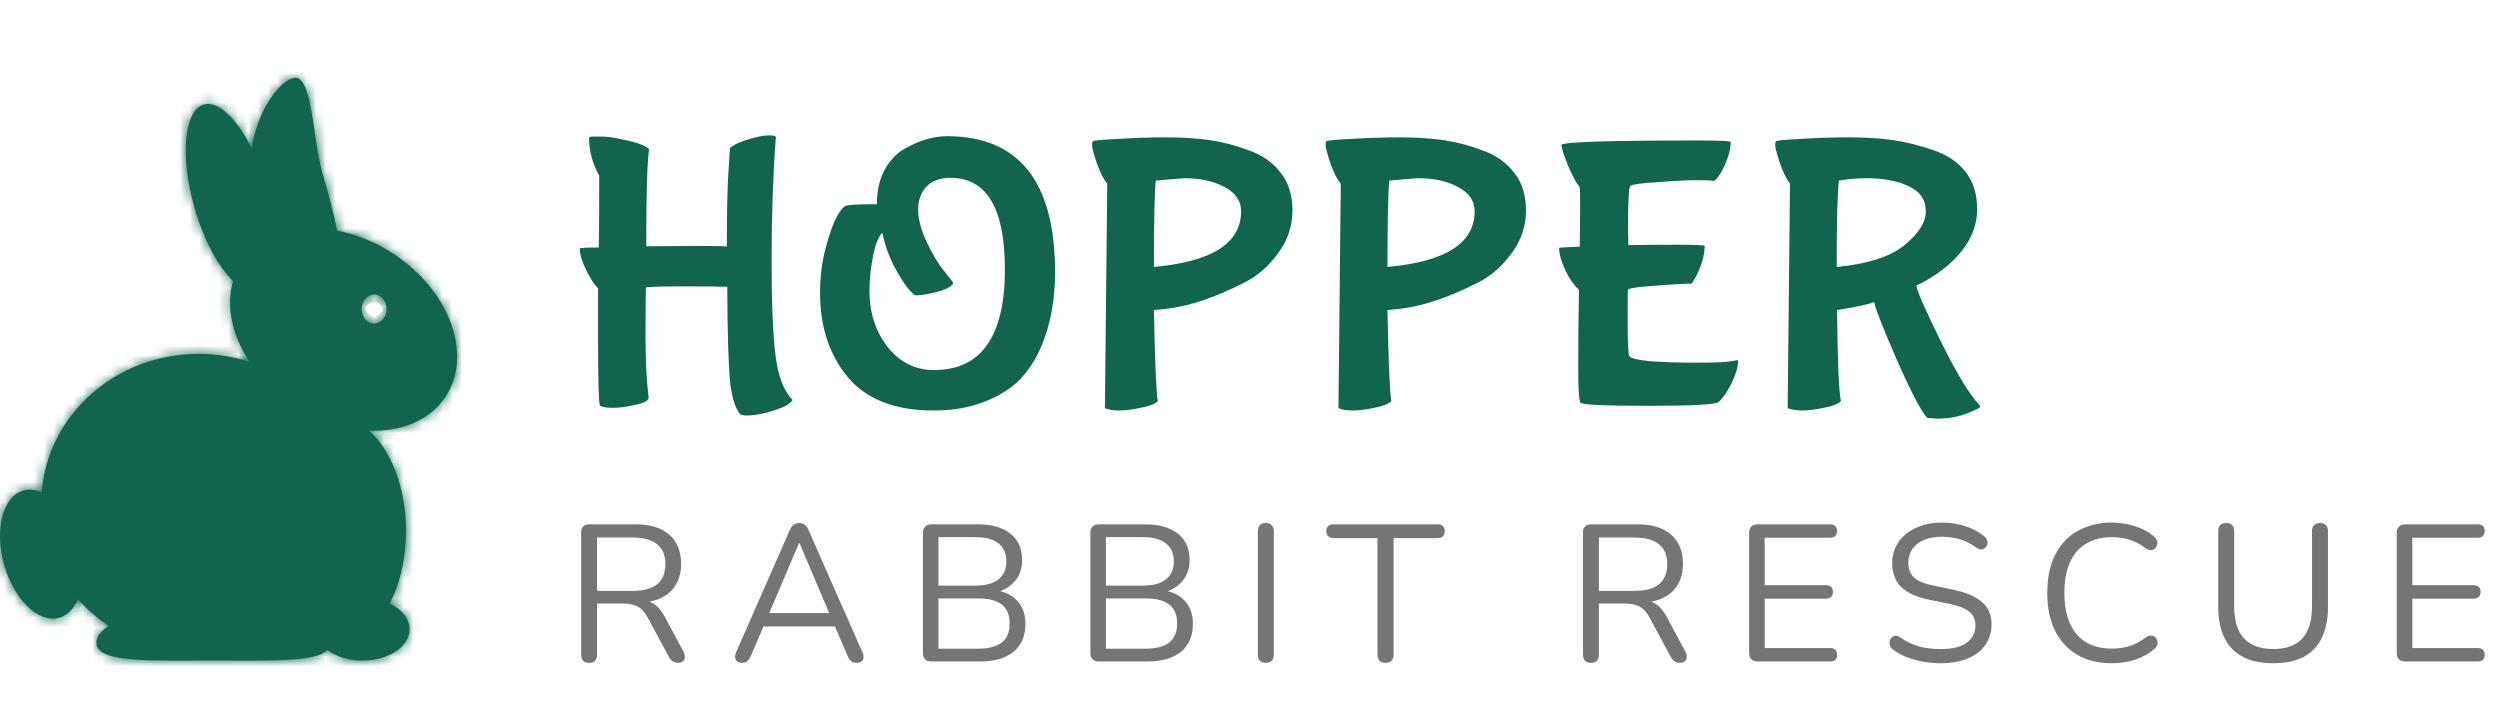 <svg width="257" height="74" viewBox="0 0 257 74" fill="none" xmlns="http://www.w3.org/2000/svg">
<path d="M66.44 25.32L71.76 25.28C73.733 25.28 74.72 25.307 74.72 25.36C74.72 21.867 74.773 19.32 74.88 17.72C74.987 16.12 75.04 15.293 75.04 15.24C75.04 15.187 75.227 15.053 75.6 14.84C76 14.627 76.547 14.427 77.24 14.24C77.933 14.027 78.52 13.92 79 13.92C79.507 13.92 79.76 13.973 79.76 14.08C79.467 18 79.32 22.187 79.32 26.64C79.32 31.067 79.453 34.36 79.72 36.52C79.987 38.68 80.573 40.213 81.48 41.12C81.48 41.173 81.347 41.307 81.08 41.52C80.84 41.733 80.24 41.987 79.28 42.28C78.347 42.573 77.467 42.72 76.64 42.72L76.16 42.64C75.653 42.133 75.293 41.093 75.08 39.52C74.893 37.92 74.787 34.573 74.76 29.48C74.307 29.453 72.853 29.44 70.4 29.44C67.973 29.44 66.64 29.48 66.4 29.56C66.373 30.307 66.36 31.96 66.36 34.52C66.36 37.053 66.467 39.173 66.68 40.88C66.68 41.173 66.253 41.413 65.4 41.6C64.547 41.813 63.747 41.92 63 41.92C62.28 41.92 61.84 41.84 61.68 41.68C61.547 41.547 61.48 39.107 61.48 34.36V29.64C61.133 29.32 60.733 28.707 60.28 27.8C59.827 26.893 59.6 26.147 59.6 25.56C59.6 25.48 60.253 25.44 61.56 25.44C61.587 23.547 61.6 21.373 61.6 18.92V18.08C60.907 16.8 60.56 15.533 60.56 14.28C60.56 14.173 60.573 14.107 60.6 14.08C60.76 14.053 60.907 14.04 61.04 14.04C61.173 14.04 61.467 14.04 61.92 14.04C62.4 14.04 63.067 14.133 63.92 14.32C64.773 14.48 65.453 14.667 65.96 14.88C66.467 15.093 66.72 15.267 66.72 15.4C66.533 16.707 66.44 19.747 66.44 24.52V25.32ZM95.982 42.2C92.008 42.2 89.062 41.053 87.142 38.76C85.248 36.467 84.302 33.587 84.302 30.12C84.302 28.44 84.502 26.867 84.902 25.4C85.302 23.933 85.675 22.893 86.022 22.28C86.368 21.667 86.648 21.307 86.862 21.2C87.075 21.067 87.915 21 89.382 21H90.142C90.142 19.667 90.395 18.507 90.902 17.52C91.435 16.533 92.115 15.8 92.942 15.32C94.488 14.44 95.955 14 97.342 14C104.755 14 108.462 18.667 108.462 28C108.462 30.907 107.968 33.493 106.982 35.76C106.422 37.04 105.688 38.147 104.782 39.08C103.875 39.987 102.662 40.733 101.142 41.32C99.648 41.907 97.928 42.2 95.982 42.2ZM103.302 27.68C103.302 21.413 101.435 18.28 97.702 18.28C96.635 18.28 95.808 18.587 95.222 19.2C94.662 19.813 94.382 20.6 94.382 21.56C94.382 22.493 94.675 23.6 95.262 24.88C95.875 26.16 96.488 27.173 97.102 27.92L97.982 29.04C97.982 29.36 97.488 29.667 96.502 29.96C95.515 30.227 94.728 30.36 94.142 30.36C94.008 30.36 93.728 30.107 93.302 29.6C92.902 29.093 92.422 28.32 91.862 27.28C91.328 26.213 90.942 25.093 90.702 23.92C90.302 24.32 89.982 25.133 89.742 26.36C89.502 27.587 89.382 28.773 89.382 29.92C89.382 32.16 90.008 34.08 91.262 35.68C92.515 37.253 94.102 38.04 96.022 38.04C100.875 38.04 103.302 34.587 103.302 27.68ZM118.624 27.44C124.597 26.907 127.584 25 127.584 21.72C127.584 20.653 127.024 19.827 125.904 19.24C124.811 18.627 123.411 18.32 121.704 18.32L118.824 18.56C118.691 19.52 118.624 22.48 118.624 27.44ZM119.024 41.24C118.731 41.533 118.144 41.76 117.264 41.92C116.411 42.107 115.677 42.2 115.064 42.2C114.451 42.2 113.957 42.12 113.584 41.96L113.824 18.88C113.451 18.453 113.091 17.747 112.744 16.76C112.424 15.773 112.264 15.173 112.264 14.96C112.264 14.72 112.291 14.573 112.344 14.52C112.424 14.44 113.277 14.36 114.904 14.28C116.557 14.173 118.211 14.12 119.864 14.12C121.544 14.12 123.037 14.213 124.344 14.4C125.651 14.587 126.984 14.933 128.344 15.44C129.731 15.92 130.824 16.68 131.624 17.72C132.451 18.733 132.864 20.04 132.864 21.64C132.864 23.24 132.371 24.707 131.384 26.04C130.424 27.373 129.251 28.387 127.864 29.08C124.984 30.547 122.397 31.427 120.104 31.72L118.624 31.88C118.731 37.32 118.864 40.44 119.024 41.24ZM142.632 27.44C148.605 26.907 151.592 25 151.592 21.72C151.592 20.653 151.032 19.827 149.912 19.24C148.819 18.627 147.419 18.32 145.712 18.32L142.832 18.56C142.699 19.52 142.632 22.48 142.632 27.44ZM143.032 41.24C142.739 41.533 142.152 41.76 141.272 41.92C140.419 42.107 139.685 42.2 139.072 42.2C138.459 42.2 137.965 42.12 137.592 41.96L137.832 18.88C137.459 18.453 137.099 17.747 136.752 16.76C136.432 15.773 136.272 15.173 136.272 14.96C136.272 14.72 136.299 14.573 136.352 14.52C136.432 14.44 137.285 14.36 138.912 14.28C140.565 14.173 142.219 14.12 143.872 14.12C145.552 14.12 147.045 14.213 148.352 14.4C149.659 14.587 150.992 14.933 152.352 15.44C153.739 15.92 154.832 16.68 155.632 17.72C156.459 18.733 156.872 20.04 156.872 21.64C156.872 23.24 156.379 24.707 155.392 26.04C154.432 27.373 153.259 28.387 151.872 29.08C148.992 30.547 146.405 31.427 144.112 31.72L142.632 31.88C142.739 37.32 142.872 40.44 143.032 41.24ZM162.4 25.36L162.44 21.04C162.44 19.893 162.413 19.267 162.36 19.16C162.066 18.867 161.68 18.16 161.2 17.04C160.746 15.92 160.52 15.2 160.52 14.88C160.813 14.587 165.493 14.44 174.56 14.44C176.8 14.44 177.92 14.493 177.92 14.6C177.92 15.16 177.786 15.773 177.52 16.44C177.28 17.107 177.013 17.64 176.72 18.04C176.453 18.44 176.253 18.627 176.12 18.6C176.013 18.547 175.466 18.52 174.48 18.52C173.52 18.52 172.173 18.587 170.44 18.72C168.706 18.827 167.76 18.96 167.6 19.12C167.44 19.28 167.36 20.747 167.36 23.52L167.4 25.2C168.466 25.173 170.04 25.16 172.12 25.16C174.2 25.16 175.24 25.2 175.24 25.28C175.24 26.24 174.92 27.333 174.28 28.56C174.04 28.987 173.893 29.187 173.84 29.16C173.146 29.16 171.96 29.227 170.28 29.36C168.6 29.467 167.626 29.6 167.36 29.76C167.333 29.787 167.32 30.907 167.32 33.12C167.32 35.333 167.386 36.507 167.52 36.64C167.946 37.067 170.24 37.28 174.4 37.28C176.08 37.28 177.213 37.24 177.8 37.16C178.386 37.053 178.68 37.013 178.68 37.04C178.68 37.68 178.466 38.44 178.04 39.32C177.613 40.2 177.16 40.867 176.68 41.32C176.413 41.587 174.013 41.72 169.48 41.72C164.973 41.72 162.64 41.613 162.48 41.4C162.32 41.267 162.24 39.987 162.24 37.56C162.24 35.107 162.266 32.52 162.32 29.8C161.84 29.373 161.373 28.707 160.92 27.8C160.493 26.893 160.28 26.12 160.28 25.48C160.28 25.453 160.986 25.413 162.4 25.36ZM188.811 27.44C191.957 27.147 194.264 26.413 195.731 25.24C197.224 24.04 197.971 22.867 197.971 21.72C197.971 20.547 197.397 19.693 196.251 19.16C195.104 18.6 193.651 18.32 191.891 18.32C190.957 18.32 190.011 18.4 189.051 18.56C188.891 19.707 188.811 22.667 188.811 27.44ZM189.251 41.24C188.957 41.533 188.371 41.76 187.491 41.92C186.611 42.107 185.877 42.2 185.291 42.2C184.704 42.2 184.197 42.12 183.771 41.96L184.011 18.88C183.664 18.453 183.317 17.747 182.971 16.76C182.651 15.773 182.491 15.173 182.491 14.96C182.491 14.72 182.517 14.573 182.571 14.52C182.624 14.44 183.464 14.36 185.091 14.28C186.744 14.173 188.411 14.12 190.091 14.12C191.771 14.12 193.264 14.213 194.571 14.4C195.877 14.587 197.237 14.92 198.651 15.4C200.064 15.853 201.184 16.587 202.011 17.6C202.837 18.613 203.251 19.92 203.251 21.52C203.251 23.093 202.691 24.56 201.571 25.92C200.451 27.28 198.931 28.427 197.011 29.36C197.011 29.787 197.851 31.707 199.531 35.12C201.211 38.507 202.544 40.693 203.531 41.68C203.557 41.707 203.571 41.747 203.571 41.8C203.571 41.88 203.357 42.013 202.931 42.2C201.757 42.76 200.491 43.04 199.131 43.04L198.131 42.96C197.544 42.373 196.517 40.427 195.051 37.12C193.611 33.813 192.811 31.787 192.651 31.04C192.331 31.227 191.064 31.507 188.851 31.88C188.904 37.24 189.037 40.36 189.251 41.24Z" fill="#11644D"/>
<path d="M60.56 68.14C60.293 68.14 60.087 68.067 59.94 67.92C59.807 67.76 59.74 67.547 59.74 67.28V54.74C59.74 54.46 59.813 54.253 59.96 54.12C60.107 53.973 60.313 53.9 60.58 53.9H65.32C66.827 53.9 67.987 54.253 68.8 54.96C69.613 55.667 70.02 56.673 70.02 57.98C70.02 58.807 69.833 59.527 69.46 60.14C69.1 60.74 68.567 61.2 67.86 61.52C67.153 61.827 66.307 61.98 65.32 61.98L65.52 61.72H65.92C66.44 61.72 66.893 61.853 67.28 62.12C67.667 62.387 68.02 62.813 68.34 63.4L70.26 66.98C70.367 67.167 70.413 67.353 70.4 67.54C70.4 67.713 70.34 67.86 70.22 67.98C70.1 68.087 69.927 68.14 69.7 68.14C69.473 68.14 69.287 68.087 69.14 67.98C68.993 67.873 68.867 67.72 68.76 67.52L66.58 63.48C66.273 62.907 65.92 62.527 65.52 62.34C65.12 62.14 64.593 62.04 63.94 62.04H61.38V67.28C61.38 67.547 61.313 67.76 61.18 67.92C61.047 68.067 60.84 68.14 60.56 68.14ZM61.38 60.74H65.08C66.173 60.74 67 60.513 67.56 60.06C68.12 59.593 68.4 58.9 68.4 57.98C68.4 57.087 68.12 56.413 67.56 55.96C67 55.493 66.173 55.26 65.08 55.26H61.38V60.74ZM76.304 68.14C76.091 68.14 75.917 68.093 75.784 68C75.664 67.893 75.591 67.76 75.564 67.6C75.551 67.427 75.591 67.233 75.684 67.02L81.184 54.5C81.304 54.233 81.444 54.047 81.604 53.94C81.777 53.82 81.964 53.76 82.164 53.76C82.364 53.76 82.544 53.82 82.704 53.94C82.877 54.047 83.017 54.233 83.124 54.5L88.644 67.02C88.751 67.233 88.791 67.427 88.764 67.6C88.751 67.773 88.684 67.907 88.564 68C88.444 68.093 88.277 68.14 88.064 68.14C87.824 68.14 87.631 68.08 87.484 67.96C87.337 67.827 87.217 67.64 87.124 67.4L85.644 63.98L86.444 64.4H77.844L78.664 63.98L77.204 67.4C77.084 67.653 76.957 67.84 76.824 67.96C76.691 68.08 76.517 68.14 76.304 68.14ZM82.144 55.82L78.924 63.4L78.444 63.02H85.844L85.404 63.4L82.184 55.82H82.144ZM95.774 68C95.481 68 95.254 67.927 95.094 67.78C94.948 67.62 94.874 67.393 94.874 67.1V54.8C94.874 54.507 94.948 54.287 95.094 54.14C95.254 53.98 95.481 53.9 95.774 53.9H100.514C101.488 53.9 102.308 54.047 102.974 54.34C103.654 54.62 104.174 55.033 104.534 55.58C104.894 56.127 105.074 56.793 105.074 57.58C105.074 58.46 104.814 59.193 104.294 59.78C103.788 60.367 103.094 60.753 102.214 60.94V60.66C103.214 60.78 103.994 61.14 104.554 61.74C105.128 62.34 105.414 63.133 105.414 64.12C105.414 65.373 105.008 66.333 104.194 67C103.381 67.667 102.234 68 100.754 68H95.774ZM96.474 66.68H100.594C101.661 66.68 102.461 66.467 102.994 66.04C103.528 65.613 103.794 64.967 103.794 64.1C103.794 63.22 103.528 62.573 102.994 62.16C102.461 61.733 101.661 61.52 100.594 61.52H96.474V66.68ZM96.474 60.2H100.274C101.314 60.2 102.101 59.987 102.634 59.56C103.181 59.133 103.454 58.52 103.454 57.72C103.454 56.893 103.181 56.273 102.634 55.86C102.101 55.433 101.314 55.22 100.274 55.22H96.474V60.2ZM112.99 68C112.697 68 112.47 67.927 112.31 67.78C112.163 67.62 112.09 67.393 112.09 67.1V54.8C112.09 54.507 112.163 54.287 112.31 54.14C112.47 53.98 112.697 53.9 112.99 53.9H117.73C118.703 53.9 119.523 54.047 120.19 54.34C120.87 54.62 121.39 55.033 121.75 55.58C122.11 56.127 122.29 56.793 122.29 57.58C122.29 58.46 122.03 59.193 121.51 59.78C121.003 60.367 120.31 60.753 119.43 60.94V60.66C120.43 60.78 121.21 61.14 121.77 61.74C122.343 62.34 122.63 63.133 122.63 64.12C122.63 65.373 122.223 66.333 121.41 67C120.597 67.667 119.45 68 117.97 68H112.99ZM113.69 66.68H117.81C118.877 66.68 119.677 66.467 120.21 66.04C120.743 65.613 121.01 64.967 121.01 64.1C121.01 63.22 120.743 62.573 120.21 62.16C119.677 61.733 118.877 61.52 117.81 61.52H113.69V66.68ZM113.69 60.2H117.49C118.53 60.2 119.317 59.987 119.85 59.56C120.397 59.133 120.67 58.52 120.67 57.72C120.67 56.893 120.397 56.273 119.85 55.86C119.317 55.433 118.53 55.22 117.49 55.22H113.69V60.2ZM130.126 68.14C129.859 68.14 129.652 68.067 129.506 67.92C129.372 67.76 129.306 67.547 129.306 67.28V54.62C129.306 54.34 129.372 54.127 129.506 53.98C129.652 53.833 129.859 53.76 130.126 53.76C130.392 53.76 130.592 53.833 130.726 53.98C130.872 54.127 130.946 54.34 130.946 54.62V67.28C130.946 67.547 130.879 67.76 130.746 67.92C130.612 68.067 130.406 68.14 130.126 68.14ZM142.422 68.14C142.169 68.14 141.969 68.067 141.822 67.92C141.676 67.76 141.602 67.547 141.602 67.28V55.32H137.102C136.862 55.32 136.676 55.253 136.542 55.12C136.409 54.987 136.342 54.813 136.342 54.6C136.342 54.373 136.409 54.2 136.542 54.08C136.676 53.96 136.862 53.9 137.102 53.9H147.762C148.002 53.9 148.189 53.96 148.322 54.08C148.456 54.2 148.522 54.373 148.522 54.6C148.522 54.827 148.456 55.007 148.322 55.14C148.189 55.26 148.002 55.32 147.762 55.32H143.262V67.28C143.262 67.547 143.189 67.76 143.042 67.92C142.909 68.067 142.702 68.14 142.422 68.14ZM163.55 68.14C163.283 68.14 163.077 68.067 162.93 67.92C162.797 67.76 162.73 67.547 162.73 67.28V54.74C162.73 54.46 162.803 54.253 162.95 54.12C163.097 53.973 163.303 53.9 163.57 53.9H168.31C169.817 53.9 170.977 54.253 171.79 54.96C172.603 55.667 173.01 56.673 173.01 57.98C173.01 58.807 172.823 59.527 172.45 60.14C172.09 60.74 171.557 61.2 170.85 61.52C170.143 61.827 169.297 61.98 168.31 61.98L168.51 61.72H168.91C169.43 61.72 169.883 61.853 170.27 62.12C170.657 62.387 171.01 62.813 171.33 63.4L173.25 66.98C173.357 67.167 173.403 67.353 173.39 67.54C173.39 67.713 173.33 67.86 173.21 67.98C173.09 68.087 172.917 68.14 172.69 68.14C172.463 68.14 172.277 68.087 172.13 67.98C171.983 67.873 171.857 67.72 171.75 67.52L169.57 63.48C169.263 62.907 168.91 62.527 168.51 62.34C168.11 62.14 167.583 62.04 166.93 62.04H164.37V67.28C164.37 67.547 164.303 67.76 164.17 67.92C164.037 68.067 163.83 68.14 163.55 68.14ZM164.37 60.74H168.07C169.163 60.74 169.99 60.513 170.55 60.06C171.11 59.593 171.39 58.9 171.39 57.98C171.39 57.087 171.11 56.413 170.55 55.96C169.99 55.493 169.163 55.26 168.07 55.26H164.37V60.74ZM180.709 68C180.415 68 180.189 67.927 180.029 67.78C179.882 67.62 179.809 67.393 179.809 67.1V54.8C179.809 54.507 179.882 54.287 180.029 54.14C180.189 53.98 180.415 53.9 180.709 53.9H188.149C188.375 53.9 188.549 53.96 188.669 54.08C188.789 54.2 188.849 54.367 188.849 54.58C188.849 54.807 188.789 54.98 188.669 55.1C188.549 55.22 188.375 55.28 188.149 55.28H181.409V60.16H187.729C187.955 60.16 188.129 60.22 188.249 60.34C188.369 60.447 188.429 60.613 188.429 60.84C188.429 61.067 188.369 61.24 188.249 61.36C188.129 61.48 187.955 61.54 187.729 61.54H181.409V66.62H188.149C188.375 66.62 188.549 66.68 188.669 66.8C188.789 66.92 188.849 67.087 188.849 67.3C188.849 67.527 188.789 67.7 188.669 67.82C188.549 67.94 188.375 68 188.149 68H180.709ZM199.534 68.18C198.907 68.18 198.294 68.127 197.694 68.02C197.094 67.913 196.534 67.76 196.014 67.56C195.507 67.36 195.047 67.107 194.634 66.8C194.474 66.68 194.36 66.547 194.294 66.4C194.24 66.24 194.227 66.087 194.254 65.94C194.294 65.78 194.36 65.647 194.454 65.54C194.56 65.433 194.687 65.373 194.834 65.36C194.98 65.347 195.14 65.393 195.314 65.5C195.914 65.927 196.554 66.24 197.234 66.44C197.914 66.627 198.68 66.72 199.534 66.72C200.734 66.72 201.62 66.5 202.194 66.06C202.78 65.607 203.074 65.013 203.074 64.28C203.074 63.68 202.86 63.213 202.434 62.88C202.02 62.533 201.32 62.26 200.334 62.06L198.254 61.64C197 61.373 196.06 60.94 195.434 60.34C194.82 59.727 194.514 58.913 194.514 57.9C194.514 57.273 194.64 56.707 194.894 56.2C195.147 55.68 195.5 55.24 195.954 54.88C196.407 54.507 196.947 54.22 197.574 54.02C198.2 53.82 198.894 53.72 199.654 53.72C200.494 53.72 201.274 53.84 201.994 54.08C202.727 54.307 203.387 54.653 203.974 55.12C204.12 55.24 204.22 55.38 204.274 55.54C204.327 55.687 204.334 55.833 204.294 55.98C204.254 56.113 204.18 56.227 204.074 56.32C203.98 56.413 203.854 56.467 203.694 56.48C203.547 56.493 203.38 56.44 203.194 56.32C202.66 55.92 202.107 55.633 201.534 55.46C200.96 55.273 200.327 55.18 199.634 55.18C198.927 55.18 198.314 55.287 197.794 55.5C197.287 55.713 196.887 56.027 196.594 56.44C196.314 56.84 196.174 57.307 196.174 57.84C196.174 58.48 196.367 58.987 196.754 59.36C197.154 59.733 197.8 60.007 198.694 60.18L200.774 60.62C202.12 60.9 203.114 61.327 203.754 61.9C204.407 62.46 204.734 63.227 204.734 64.2C204.734 64.787 204.614 65.327 204.374 65.82C204.134 66.313 203.787 66.74 203.334 67.1C202.88 67.447 202.334 67.713 201.694 67.9C201.054 68.087 200.334 68.18 199.534 68.18ZM217.078 68.18C215.692 68.18 214.505 67.887 213.518 67.3C212.532 66.713 211.772 65.88 211.238 64.8C210.718 63.72 210.458 62.433 210.458 60.94C210.458 59.82 210.605 58.82 210.898 57.94C211.205 57.047 211.638 56.293 212.198 55.68C212.772 55.053 213.472 54.573 214.298 54.24C215.125 53.893 216.052 53.72 217.078 53.72C217.905 53.72 218.692 53.84 219.438 54.08C220.185 54.307 220.832 54.647 221.378 55.1C221.552 55.233 221.665 55.387 221.718 55.56C221.785 55.72 221.792 55.88 221.738 56.04C221.698 56.187 221.618 56.313 221.498 56.42C221.392 56.513 221.258 56.56 221.098 56.56C220.938 56.56 220.758 56.493 220.558 56.36C220.078 55.973 219.552 55.687 218.978 55.5C218.405 55.313 217.785 55.22 217.118 55.22C216.065 55.22 215.172 55.447 214.438 55.9C213.705 56.34 213.152 56.987 212.778 57.84C212.405 58.693 212.218 59.727 212.218 60.94C212.218 62.153 212.405 63.193 212.778 64.06C213.152 64.913 213.705 65.567 214.438 66.02C215.172 66.46 216.065 66.68 217.118 66.68C217.772 66.68 218.392 66.587 218.978 66.4C219.565 66.2 220.105 65.907 220.598 65.52C220.798 65.387 220.978 65.327 221.138 65.34C221.298 65.34 221.432 65.387 221.538 65.48C221.645 65.573 221.718 65.693 221.758 65.84C221.812 65.987 221.812 66.14 221.758 66.3C221.718 66.46 221.618 66.6 221.458 66.72C220.898 67.2 220.238 67.567 219.478 67.82C218.732 68.06 217.932 68.18 217.078 68.18ZM233.695 68.18C232.762 68.18 231.942 68.06 231.235 67.82C230.542 67.567 229.955 67.2 229.475 66.72C228.995 66.227 228.635 65.62 228.395 64.9C228.155 64.18 228.035 63.353 228.035 62.42V54.6C228.035 54.32 228.102 54.113 228.235 53.98C228.382 53.833 228.589 53.76 228.855 53.76C229.122 53.76 229.322 53.833 229.455 53.98C229.602 54.113 229.675 54.32 229.675 54.6V62.34C229.675 63.807 230.015 64.907 230.695 65.64C231.375 66.36 232.375 66.72 233.695 66.72C235.015 66.72 236.009 66.36 236.675 65.64C237.342 64.907 237.675 63.807 237.675 62.34V54.6C237.675 54.32 237.749 54.113 237.895 53.98C238.042 53.833 238.249 53.76 238.515 53.76C238.769 53.76 238.962 53.833 239.095 53.98C239.242 54.113 239.315 54.32 239.315 54.6V62.42C239.315 63.66 239.102 64.713 238.675 65.58C238.262 66.447 237.635 67.1 236.795 67.54C235.955 67.967 234.922 68.18 233.695 68.18ZM247.286 68C246.993 68 246.766 67.927 246.606 67.78C246.459 67.62 246.386 67.393 246.386 67.1V54.8C246.386 54.507 246.459 54.287 246.606 54.14C246.766 53.98 246.993 53.9 247.286 53.9H254.726C254.953 53.9 255.126 53.96 255.246 54.08C255.366 54.2 255.426 54.367 255.426 54.58C255.426 54.807 255.366 54.98 255.246 55.1C255.126 55.22 254.953 55.28 254.726 55.28H247.986V60.16H254.306C254.533 60.16 254.706 60.22 254.826 60.34C254.946 60.447 255.006 60.613 255.006 60.84C255.006 61.067 254.946 61.24 254.826 61.36C254.706 61.48 254.533 61.54 254.306 61.54H247.986V66.62H254.726C254.953 66.62 255.126 66.68 255.246 66.8C255.366 66.92 255.426 67.087 255.426 67.3C255.426 67.527 255.366 67.7 255.246 67.82C255.126 67.94 254.953 68 254.726 68H247.286Z" fill="#757575"/>
<mask id="path-2-inside-1_548_171" fill="white">
<path fill-rule="evenodd" clip-rule="evenodd" d="M33.117 17.669C33.742 19.847 34.323 21.95 34.645 23.71C36.569 24.071 38.547 24.852 40.405 26.066C46.206 29.857 48.633 36.428 45.826 40.742C44.221 43.209 41.25 44.404 37.916 44.266C40.19 46.246 41.735 50.121 41.735 54.577C41.735 57.418 41.108 60.022 40.064 62.05C41.297 62.634 42.103 63.595 42.103 64.682C42.103 66.463 39.941 67.906 37.274 67.906C35.835 67.906 34.543 67.486 33.658 66.819C32.576 67.938 28.77 67.921 24.003 67.9H24.003C23.332 67.897 22.643 67.893 21.939 67.893C21.236 67.893 20.547 67.897 19.876 67.9H19.876C14.216 67.925 9.91 67.944 9.91 66.062C9.91 65.446 10.373 64.863 11.195 64.348C10.005 63.562 8.931 62.629 8.003 61.575C7.595 62.563 6.942 63.264 6.09 63.505C3.979 64.104 1.442 61.661 0.423 58.05C-0.596 54.44 0.289 51.028 2.4 50.429C3.009 50.257 3.653 50.337 4.287 50.626C4.885 42.664 11.878 36.381 20.416 36.381C22.253 36.381 24.019 36.672 25.665 37.208C23.865 34.497 23.202 31.467 23.959 28.885C22.465 27.463 20.96 24.715 20.002 21.377C18.486 16.096 18.913 11.336 20.956 10.747C22.438 10.32 24.363 12.203 25.887 15.285C26.366 11.575 28.595 8.469 30.096 8.036C31.477 7.638 31.91 10.57 32.357 13.6C32.572 15.053 32.79 16.528 33.117 17.669ZM38.464 33.27C39.172 33.27 39.746 32.599 39.746 31.771C39.746 30.944 39.172 30.272 38.464 30.272C37.755 30.272 37.181 30.944 37.181 31.771C37.181 32.599 37.755 33.27 38.464 33.27Z"/>
</mask>
<path fill-rule="evenodd" clip-rule="evenodd" d="M33.117 17.669C33.742 19.847 34.323 21.95 34.645 23.71C36.569 24.071 38.547 24.852 40.405 26.066C46.206 29.857 48.633 36.428 45.826 40.742C44.221 43.209 41.25 44.404 37.916 44.266C40.19 46.246 41.735 50.121 41.735 54.577C41.735 57.418 41.108 60.022 40.064 62.05C41.297 62.634 42.103 63.595 42.103 64.682C42.103 66.463 39.941 67.906 37.274 67.906C35.835 67.906 34.543 67.486 33.658 66.819C32.576 67.938 28.77 67.921 24.003 67.9H24.003C23.332 67.897 22.643 67.893 21.939 67.893C21.236 67.893 20.547 67.897 19.876 67.9H19.876C14.216 67.925 9.91 67.944 9.91 66.062C9.91 65.446 10.373 64.863 11.195 64.348C10.005 63.562 8.931 62.629 8.003 61.575C7.595 62.563 6.942 63.264 6.09 63.505C3.979 64.104 1.442 61.661 0.423 58.05C-0.596 54.44 0.289 51.028 2.4 50.429C3.009 50.257 3.653 50.337 4.287 50.626C4.885 42.664 11.878 36.381 20.416 36.381C22.253 36.381 24.019 36.672 25.665 37.208C23.865 34.497 23.202 31.467 23.959 28.885C22.465 27.463 20.96 24.715 20.002 21.377C18.486 16.096 18.913 11.336 20.956 10.747C22.438 10.32 24.363 12.203 25.887 15.285C26.366 11.575 28.595 8.469 30.096 8.036C31.477 7.638 31.91 10.57 32.357 13.6C32.572 15.053 32.79 16.528 33.117 17.669ZM38.464 33.27C39.172 33.27 39.746 32.599 39.746 31.771C39.746 30.944 39.172 30.272 38.464 30.272C37.755 30.272 37.181 30.944 37.181 31.771C37.181 32.599 37.755 33.27 38.464 33.27Z" fill="#11644D"/>
<path d="M34.645 23.71L32.504 24.103L32.773 25.575L34.245 25.851L34.645 23.71ZM33.117 17.669L35.21 17.068L35.21 17.068L33.117 17.669ZM40.405 26.066L39.214 27.889L39.214 27.889L40.405 26.066ZM45.826 40.742L44.001 39.554L44.001 39.554L45.826 40.742ZM37.916 44.266L38.007 42.09L31.807 41.833L36.487 45.908L37.916 44.266ZM40.064 62.05L38.128 61.053L37.098 63.055L39.132 64.018L40.064 62.05ZM33.658 66.819L34.969 65.08L33.432 63.921L32.093 65.305L33.658 66.819ZM24.003 67.9L24.012 65.722H24.003V67.9ZM24.003 67.9L23.993 70.077H24.003V67.9ZM19.876 67.9L19.876 70.077L19.886 70.077L19.876 67.9ZM19.876 67.9L19.876 65.722L19.866 65.722L19.876 67.9ZM11.195 64.348L12.352 66.192L15.217 64.395L12.394 62.531L11.195 64.348ZM8.003 61.575L9.637 60.136L7.326 57.511L5.991 60.744L8.003 61.575ZM6.09 63.505L5.496 61.411L5.496 61.411L6.09 63.505ZM2.4 50.429L1.806 48.335L1.806 48.335L2.4 50.429ZM4.287 50.626L3.384 52.607L6.224 53.901L6.458 50.789L4.287 50.626ZM25.665 37.208L24.991 39.279L30.939 41.215L27.479 36.004L25.665 37.208ZM23.959 28.885L26.049 29.498L26.423 28.223L25.46 27.308L23.959 28.885ZM20.002 21.377L22.095 20.776L22.095 20.776L20.002 21.377ZM20.956 10.747L20.353 8.655L20.353 8.655L20.956 10.747ZM25.887 15.285L23.936 16.25L27.125 22.7L28.047 15.564L25.887 15.285ZM30.096 8.036L30.699 10.128L30.096 8.036ZM32.357 13.6L34.511 13.281L34.511 13.281L32.357 13.6ZM36.787 23.318C36.442 21.437 35.832 19.236 35.21 17.068L31.024 18.27C31.653 20.458 32.203 22.463 32.504 24.103L36.787 23.318ZM41.596 24.244C39.506 22.878 37.261 21.985 35.046 21.57L34.245 25.851C35.877 26.156 37.588 26.826 39.214 27.889L41.596 24.244ZM47.651 41.929C49.517 39.062 49.544 35.588 48.386 32.453C47.228 29.318 44.849 26.369 41.596 24.244L39.214 27.889C41.762 29.554 43.497 31.786 44.301 33.962C45.105 36.139 44.943 38.108 44.001 39.554L47.651 41.929ZM37.826 46.441C41.692 46.602 45.511 45.217 47.651 41.929L44.001 39.554C42.93 41.201 40.809 42.207 38.007 42.09L37.826 46.441ZM43.912 54.577C43.912 49.716 42.242 45.145 39.346 42.624L36.487 45.908C38.139 47.347 39.558 50.526 39.558 54.577H43.912ZM41.999 63.046C43.22 60.676 43.912 57.723 43.912 54.577H39.558C39.558 57.112 38.995 59.368 38.128 61.053L41.999 63.046ZM44.28 64.682C44.28 62.423 42.636 60.859 40.995 60.082L39.132 64.018C39.508 64.196 39.73 64.391 39.839 64.529C39.891 64.595 39.912 64.64 39.92 64.661C39.924 64.671 39.925 64.677 39.925 64.679C39.925 64.68 39.925 64.681 39.925 64.682H44.28ZM37.274 70.083C38.978 70.083 40.619 69.626 41.898 68.772C43.161 67.929 44.28 66.525 44.28 64.682H39.925C39.925 64.683 39.925 64.683 39.925 64.684C39.925 64.685 39.925 64.688 39.923 64.694C39.92 64.704 39.91 64.731 39.884 64.772C39.83 64.858 39.71 64.997 39.48 65.151C39.01 65.464 38.237 65.729 37.274 65.729V70.083ZM32.347 68.557C33.669 69.553 35.441 70.083 37.274 70.083V65.729C36.229 65.729 35.417 65.418 34.969 65.08L32.347 68.557ZM23.993 70.077C26.343 70.087 28.59 70.099 30.384 69.957C31.283 69.886 32.157 69.771 32.924 69.567C33.643 69.375 34.542 69.036 35.223 68.333L32.093 65.305C32.233 65.161 32.25 65.24 31.803 65.359C31.402 65.465 30.824 65.554 30.041 65.616C28.469 65.74 26.429 65.733 24.012 65.722L23.993 70.077ZM24.003 70.077H24.003V65.722H24.003V70.077ZM21.939 70.071C22.637 70.071 23.322 70.074 23.993 70.077L24.012 65.722C23.343 65.719 22.648 65.716 21.939 65.716V70.071ZM19.886 70.077C20.557 70.074 21.241 70.071 21.939 70.071V65.716C21.23 65.716 20.536 65.719 19.866 65.722L19.886 70.077ZM19.876 70.077H19.876V65.722H19.876V70.077ZM7.733 66.062C7.733 67.595 8.707 68.567 9.647 69.068C10.498 69.522 11.534 69.733 12.496 69.856C14.455 70.105 17.117 70.089 19.886 70.077L19.866 65.722C16.975 65.735 14.654 65.741 13.046 65.536C12.223 65.431 11.829 65.297 11.696 65.225C11.652 65.202 12.088 65.471 12.088 66.062H7.733ZM10.038 62.504C9.04 63.129 7.733 64.28 7.733 66.062H12.088C12.088 66.186 12.063 66.294 12.033 66.374C12.005 66.45 11.976 66.487 11.977 66.485C11.979 66.483 12.004 66.452 12.068 66.397C12.131 66.343 12.223 66.273 12.352 66.192L10.038 62.504ZM6.369 63.014C7.426 64.214 8.646 65.274 9.995 66.165L12.394 62.531C11.363 61.85 10.436 61.043 9.637 60.136L6.369 63.014ZM6.683 65.6C8.38 65.119 9.446 63.785 10.016 62.406L5.991 60.744C5.745 61.34 5.505 61.408 5.496 61.411L6.683 65.6ZM-1.672 58.642C-1.077 60.752 -0.013 62.625 1.337 63.925C2.643 65.183 4.576 66.198 6.683 65.6L5.496 61.411C5.493 61.411 5.101 61.505 4.357 60.788C3.656 60.113 2.942 58.959 2.518 57.459L-1.672 58.642ZM1.806 48.335C-0.3 48.932 -1.414 50.808 -1.87 52.563C-2.34 54.378 -2.268 56.531 -1.672 58.642L2.518 57.459C2.095 55.959 2.1 54.601 2.345 53.657C2.606 52.654 2.989 52.525 2.994 52.524L1.806 48.335ZM5.189 48.645C4.184 48.187 3.006 47.995 1.806 48.335L2.994 52.524C3.012 52.519 3.122 52.488 3.384 52.607L5.189 48.645ZM20.416 34.204C10.826 34.204 2.805 41.28 2.115 50.463L6.458 50.789C6.964 44.049 12.929 38.559 20.416 38.559V34.204ZM26.339 35.138C24.477 34.532 22.484 34.204 20.416 34.204V38.559C22.023 38.559 23.561 38.813 24.991 39.279L26.339 35.138ZM21.87 28.272C20.885 31.63 21.799 35.322 23.851 38.413L27.479 36.004C25.93 33.672 25.519 31.303 26.049 29.498L21.87 28.272ZM17.909 21.978C18.924 25.512 20.576 28.671 22.459 30.462L25.46 27.308C24.355 26.256 22.997 23.919 22.095 20.776L17.909 21.978ZM20.353 8.655C19.056 9.029 18.248 10.007 17.782 10.946C17.317 11.883 17.076 12.989 16.976 14.108C16.773 16.361 17.096 19.146 17.909 21.978L22.095 20.776C21.391 18.327 21.17 16.092 21.313 14.497C21.385 13.693 21.54 13.168 21.682 12.883C21.823 12.598 21.835 12.76 21.559 12.839L20.353 8.655ZM27.839 14.32C27.008 12.64 26.006 11.153 24.894 10.111C23.87 9.152 22.232 8.114 20.353 8.655L21.559 12.839C21.162 12.954 21.228 12.643 21.918 13.29C22.52 13.853 23.242 14.849 23.936 16.25L27.839 14.32ZM29.492 5.944C28.641 6.19 27.919 6.728 27.366 7.258C26.783 7.817 26.238 8.511 25.759 9.282C24.803 10.819 24.01 12.818 23.728 15.006L28.047 15.564C28.243 14.042 28.804 12.632 29.457 11.581C29.783 11.057 30.107 10.662 30.38 10.401C30.681 10.112 30.8 10.099 30.699 10.128L29.492 5.944ZM34.511 13.281C34.297 11.834 34.054 10.142 33.652 8.875C33.458 8.263 33.146 7.471 32.58 6.848C32.274 6.511 31.84 6.164 31.256 5.97C30.651 5.77 30.042 5.786 29.492 5.944L30.699 10.128C30.495 10.187 30.201 10.208 29.886 10.104C29.592 10.006 29.421 9.846 29.357 9.775C29.275 9.685 29.358 9.74 29.501 10.191C29.773 11.048 29.97 12.336 30.203 13.918L34.511 13.281ZM35.21 17.068C34.931 16.097 34.733 14.782 34.511 13.281L30.203 13.918C30.411 15.323 30.648 16.96 31.024 18.27L35.21 17.068ZM37.569 31.771C37.569 31.687 37.597 31.555 37.716 31.416C37.838 31.273 38.096 31.093 38.464 31.093V35.448C40.681 35.448 41.923 33.47 41.923 31.771H37.569ZM38.464 32.45C38.096 32.45 37.838 32.27 37.716 32.127C37.597 31.988 37.569 31.856 37.569 31.771H41.923C41.923 30.073 40.681 28.095 38.464 28.095V32.45ZM39.359 31.771C39.359 31.856 39.33 31.988 39.212 32.127C39.089 32.27 38.831 32.45 38.464 32.45V28.095C36.246 28.095 35.004 30.073 35.004 31.771H39.359ZM38.464 31.093C38.831 31.093 39.089 31.273 39.212 31.416C39.33 31.555 39.359 31.687 39.359 31.771H35.004C35.004 33.47 36.246 35.448 38.464 35.448V31.093Z" fill="#11644D" mask="url(#path-2-inside-1_548_171)"/>
</svg>
